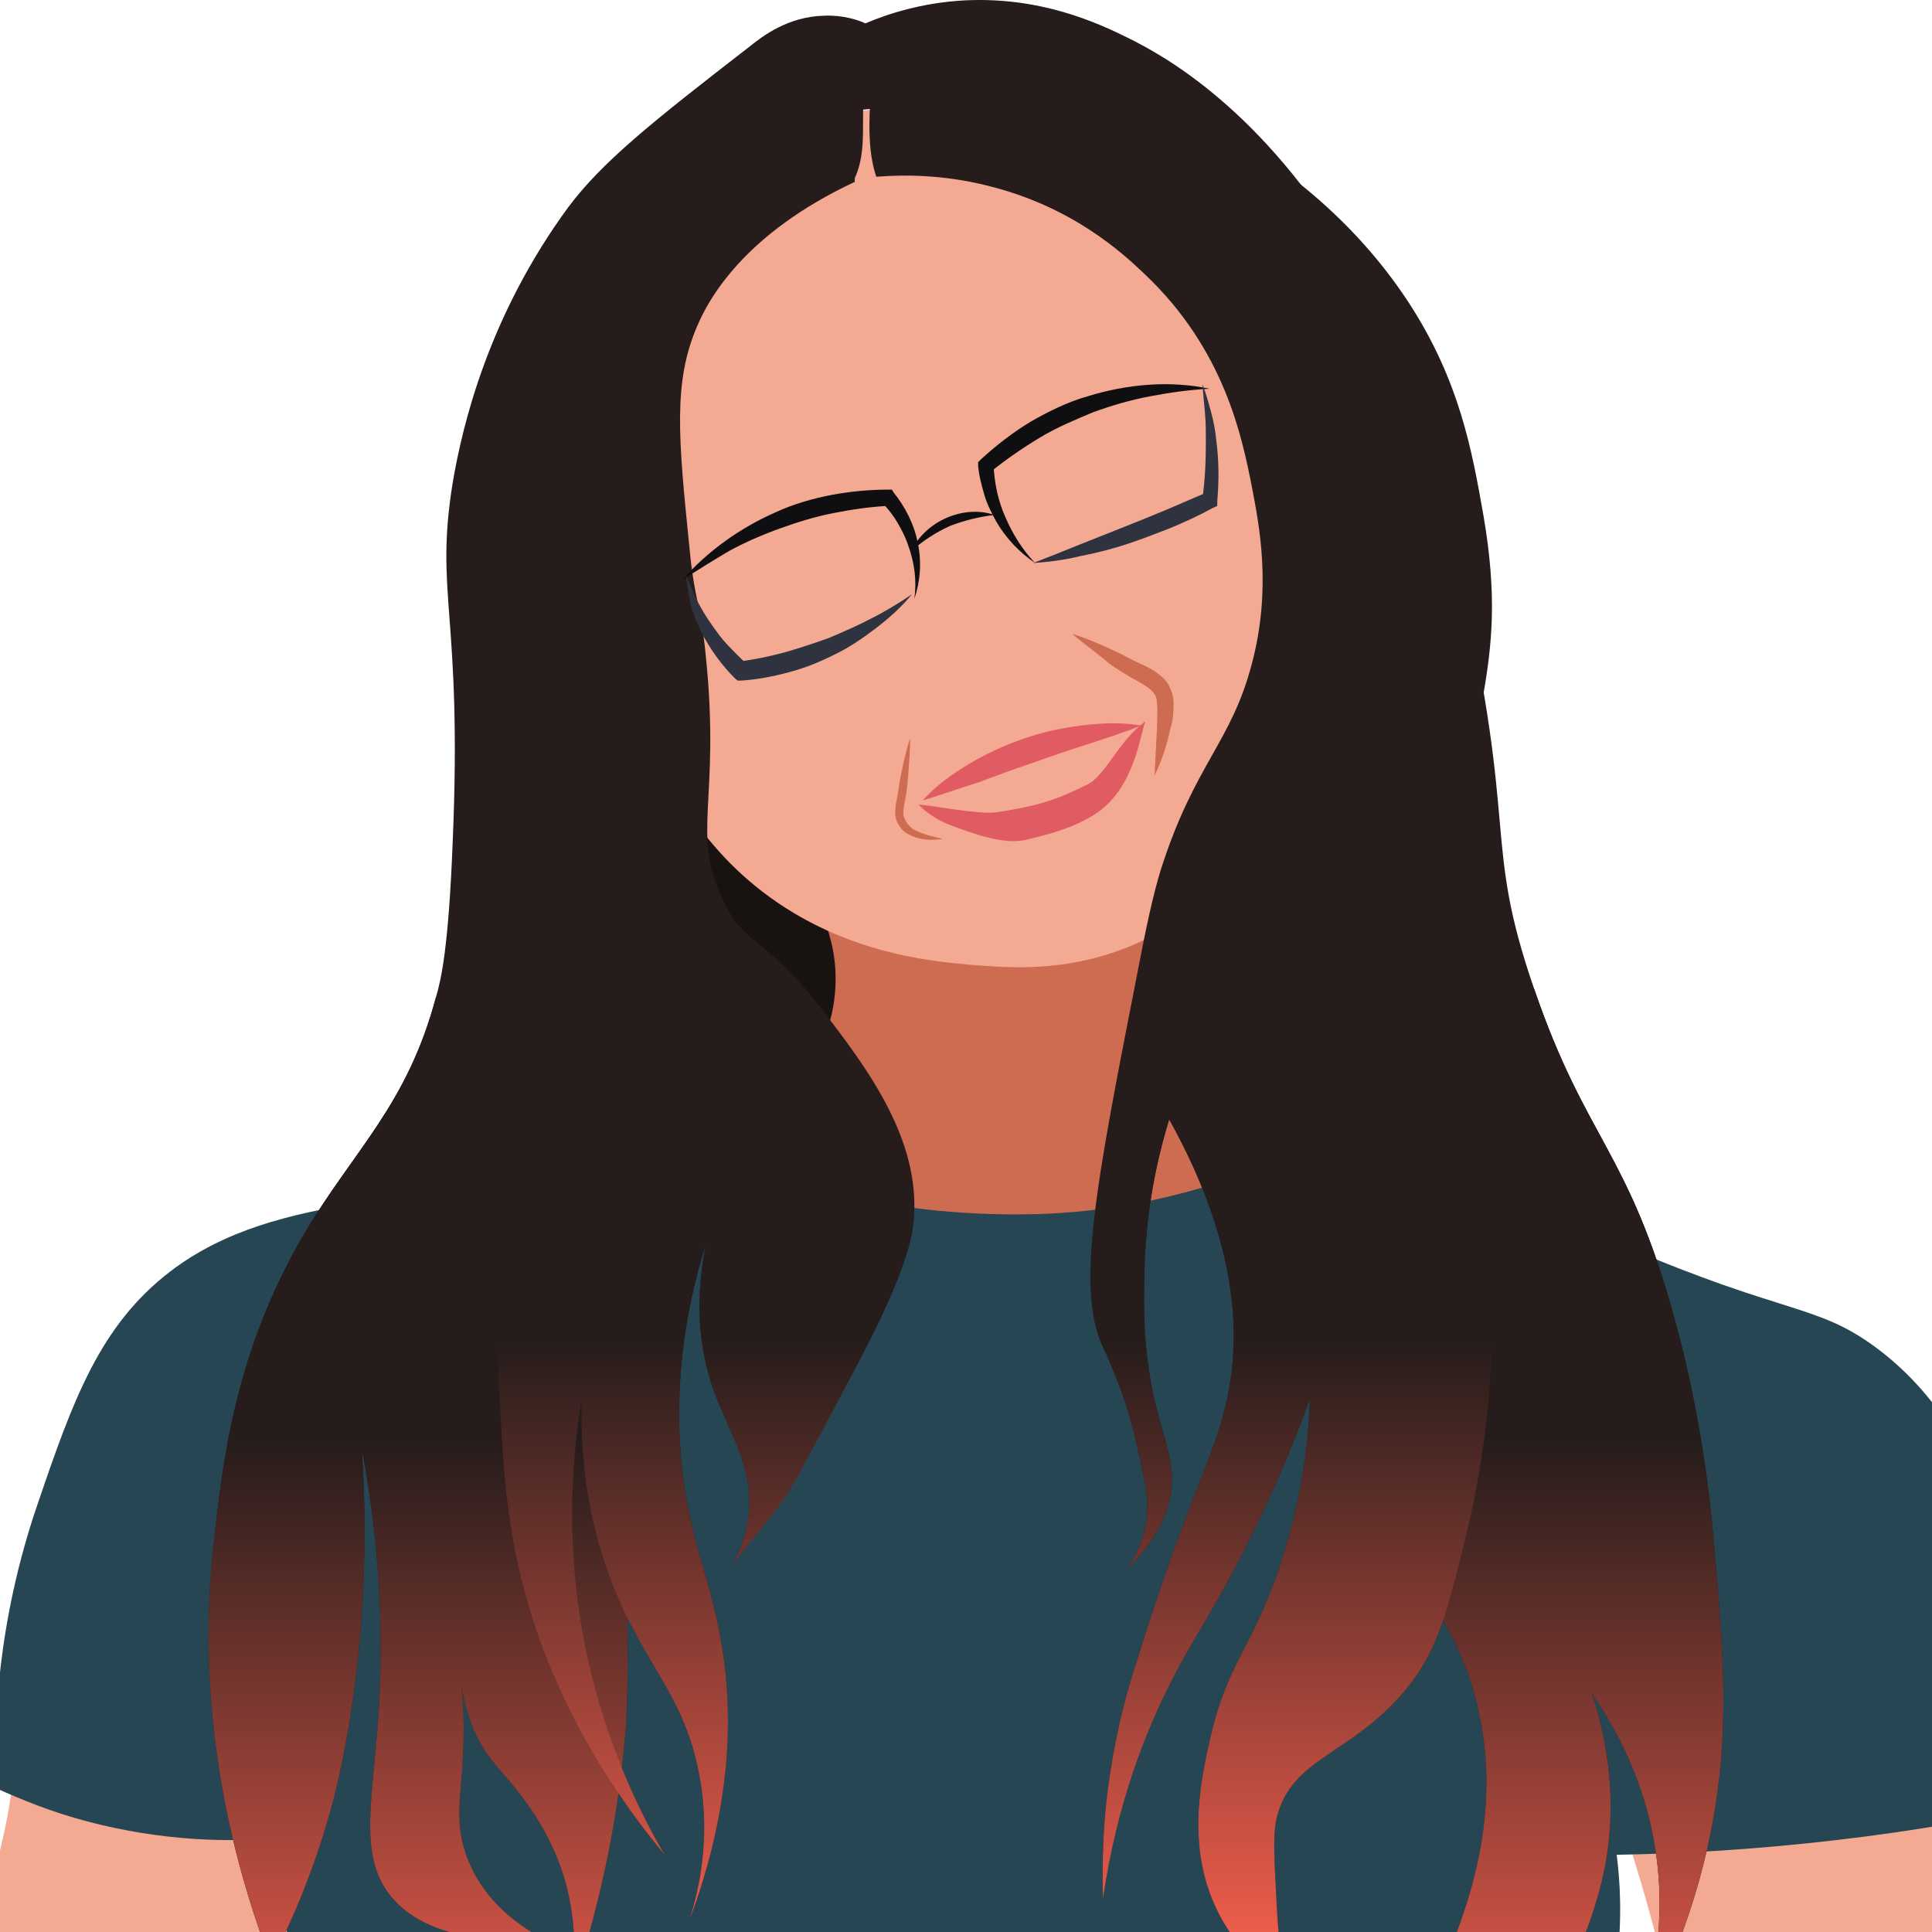 <svg width="176" height="176" viewBox="0 0 176 176" fill="none" xmlns="http://www.w3.org/2000/svg">
<g clip-path="url(#clip0_940_579)">
<path d="M61.332 57.739C65.875 56.22 72.16 64.116 74.962 67.608C78.369 71.86 88.44 84.463 83.291 95.7C79.581 103.823 68.677 109.517 62.846 106.329C61.937 105.797 59.06 103.975 57.546 90.385C56.788 83.628 54.214 60.092 61.332 57.739Z" fill="#181211"/>
<path d="M73.069 80.136C73.977 81.351 76.4 85.071 76.097 90.006C75.795 95.776 72.009 99.496 70.797 100.635C67.768 103.368 65.572 103.216 65.496 104.431C65.345 107.392 77.839 110.732 87.456 112.023C98.965 113.617 105.099 112.099 107.9 111.264C110.096 110.58 119.032 107.923 119.259 103.672C119.334 102.305 117.82 100.483 114.715 96.839C111.384 92.891 110.475 92.511 109.415 90.765C108.203 88.639 107.219 85.147 108.658 79.377C96.769 79.605 84.957 79.832 73.069 80.136Z" fill="#CE6C52"/>
<path d="M57.167 26.61C57.546 25.851 57.848 25.32 58 25.016C58.757 23.725 63.755 14.842 73.144 11.35C84.881 7.022 96.542 13.704 100.858 16.209C101.994 16.816 106.007 19.246 110.096 23.422C115.775 29.267 118.274 35.19 119.334 37.923C120.016 39.821 121.53 44.148 121.833 49.994C122.06 53.866 122.515 71.556 110.096 81.806C108.658 82.945 105.326 85.754 100.025 87.196C95.255 88.487 91.242 88.107 88.288 87.879C84.957 87.576 78.672 86.968 72.311 83.172C64.209 78.313 60.802 71.252 58 65.255C56.334 61.686 53.532 55.613 53.835 47.565C53.911 45.211 54.214 45.667 54.668 41.111C55.274 34.582 54.971 31.241 57.167 26.61Z" fill="#F4A992"/>
<path d="M61.256 197.057C58.076 200.018 54.593 202.751 50.731 206.547C28.999 227.957 25.97 229.855 18.928 238.434C16.353 241.547 14.46 243.521 10.598 247.545C0.3 258.174 -1.82 258.326 -3.031 258.174C-7.65 257.415 -10.225 249.671 -12.118 243.749C-12.799 241.547 -14.087 237.144 -14.39 230.842C-14.541 227.122 -14.39 223.326 -12.118 211.102C-10.149 200.397 -9.089 195.007 -7.575 189.844C-4.243 178.684 -2.198 177.697 -0.002 168.586C2.193 159.551 0.679 158.868 2.269 149.605C3.935 139.963 6.888 122.957 18.928 115.44C20.442 114.529 25.44 112.783 35.587 109.367C38.388 108.38 43.083 105.798 49.974 104.811C51.412 104.584 52.624 104.508 53.381 104.432C57.319 105.722 65.194 108.835 67.768 115.82C70.191 122.425 66.178 129.03 58.682 142.393C56.259 146.72 50.049 157.273 38.994 169.725C26.5 183.846 21.578 188.705 21.578 188.705C18.776 191.514 12.567 197.512 10.22 206.927C9.311 210.571 9.766 211.634 10.22 212.241C14.233 217.176 35.435 205.408 36.722 204.649C43.31 200.929 50.277 196.981 54.971 191.742" fill="#F4A992"/>
<path d="M148.79 115.06C150.835 114.528 153.939 115.971 160.148 118.856C168.251 122.652 172.264 124.55 175.293 127.967C179.154 132.294 179.912 136.925 181.35 145.429C182.562 152.945 182.259 156.969 182.108 173.52C182.108 176.101 182.108 181.568 182.108 192.5C182.108 211.709 182.335 214.062 182.108 222.869C181.729 239.572 180.669 245.798 177.564 252.479C173.551 261.058 169.765 262.653 168.478 263.108C162.874 265.006 155.681 262.045 151.819 257.794C140.991 245.95 159.997 228.791 154.848 195.537C151.516 173.824 145.004 158.335 145.004 158.335C142.657 152.641 140.309 148.162 139.704 140.873C138.871 130.472 141.9 116.958 148.79 115.06Z" fill="#F4A992"/>
<path d="M52.624 105.189C53.457 104.885 55.956 103.898 59.439 102.911C63.831 101.621 67.541 101.013 70.04 100.634C69.586 101.393 69.056 102.456 69.283 103.671C70.267 109.061 85.714 111.187 96.542 110.504C103.585 110.048 109.491 108.378 113.958 106.707C118.426 105.341 121.076 103.063 120.773 101.393C120.546 100.026 118.35 99.343 117.744 99.115C119.486 99.723 122.136 100.71 125.317 102.152C130.996 104.733 133.419 106.632 139.704 109.744C142.96 111.339 145.307 112.402 148.033 113.54C162.572 119.766 165.449 118.779 170.75 122.651C176.58 126.903 179.23 132.597 180.593 135.558C185.439 145.959 184.152 155.981 183.622 160.612C183.395 162.586 183.092 164.105 182.865 165.168C176.429 166.458 169.387 167.521 161.663 168.204C156.59 168.66 151.819 168.888 147.276 168.964C147.579 171.317 147.806 174.81 147.276 178.834C146.367 185.894 143.641 191.664 141.975 194.018C136.296 202.142 122.061 200.775 104.872 200.092C57.319 198.27 44.143 204.343 35.208 194.018C26.046 183.465 25.364 171.241 25.364 171.241C25.288 169.647 25.288 168.356 25.364 167.445C20.972 167.825 14.839 167.749 7.948 165.927C4.768 165.092 1.966 163.953 -0.381 162.89C-0.608 157.044 -0.23 147.705 3.405 137.076C6.661 127.51 9.084 120.753 15.521 115.818C25.591 108.15 38.918 110.352 52.624 105.189Z" fill="#264653"/>
<path d="M75.078 1.431C71.844 1.5 69.513 3.246 68.309 4.223C59.284 11.204 54.847 14.764 51.763 18.882C44.543 28.725 42.136 38.637 41.234 44.012C39.579 54.273 42.136 55.809 41.234 76.821C40.858 86.384 40.181 89.246 39.73 90.782C37.097 100.694 32.284 104.673 27.696 112.421C21.303 123.311 20.25 133.433 19.423 141.041C18.596 148.651 18.37 162.263 24.688 178.736C26.342 175.526 28.373 170.988 29.952 165.473C30.328 164.217 31.381 160.378 32.209 154.305C32.961 148.86 33.562 141.251 32.961 131.967C34.916 142.368 34.841 150.675 34.465 156.399C33.939 164.217 32.51 169.453 35.969 173.153C39.278 176.713 45.295 176.921 49.507 176.643C47.326 175.456 44.242 173.291 42.738 169.662C41.535 166.87 41.836 164.426 41.986 162.681C42.888 152.28 41.008 152.699 41.986 144.532C42.587 139.785 44.092 132.316 48.754 123.59C39.128 146.068 41.083 155.84 44.994 160.588C46.348 162.263 50.335 166.171 51.763 172.454C52.666 176.433 52.289 179.923 51.763 182.227C55.373 171.756 56.576 163.1 57.028 157.097C57.103 155.771 57.329 152.49 57.028 138.948C56.803 130.221 56.727 125.824 56.276 116.61C55.75 105.72 55.975 105.091 55.523 55.879C55.298 28.794 55.148 23.001 60.788 17.486C65.112 13.247 71.022 11.044 77 10.184C77.833 10.064 78.668 9.97 79.5 9.901C80.338 9.831 81.172 9.785 82 9.762C85.428 9.667 88.735 9.96 91.624 10.505C107.643 13.577 116.443 25.863 118.699 29.353C126.672 41.499 125.092 62.022 121.707 102.648C120.354 118.564 119 128.686 125.468 138.948C128.476 143.764 132.613 147.533 134.493 155.003C136.523 162.961 134.794 170.22 132.989 175.246C130.958 180.831 129.003 186.415 126.972 192C129.68 191.093 135.17 188.788 139.757 183.623C143.519 179.365 144.872 175.106 145.473 173.013C147.955 164.845 146.151 157.725 145.022 154.305C146.827 156.888 150.287 162.472 151.039 170.36C151.791 178.248 149.385 184.321 148.031 187.113C150.438 182.995 153.672 176.573 155.552 168.266C157.657 158.842 157.055 151.373 156.304 142.438C155.928 138.04 155.251 129.943 152.543 120.1C148.332 104.743 144.496 103.905 139.757 90.084C135.02 76.332 138.404 75.913 132.989 52.389C128.627 33.262 124.716 26.351 123.212 23.768C115.014 9.877 105.838 4.991 102.905 3.525C99.972 2.059 94.783 -0.314 87.864 0.035C83.953 0.244 80.794 1.291 78.838 2.129C78.087 1.78 76.733 1.361 75.078 1.431Z" fill="#251C1B"/>
<path d="M132.891 81.874C133.269 64.594 137.641 61.647 135.153 47.046C134.098 41.018 132.967 34.722 128.369 27.622C118.193 12.017 100.705 7.06 97.464 6.19C92.338 4.85 84.801 2.841 75.605 4.85C62.941 7.596 55.78 16.102 52.237 20.255C50.127 22.733 45.982 27.689 43.946 34.99C42.815 39.075 42.891 43.362 43.192 51.734C43.644 65.799 43.87 72.832 43.946 73.167C46.282 88.505 51.409 91.05 49.223 100.628C48.394 104.378 47.263 105.584 46.208 111.344C45.83 113.554 45.077 118.175 45.454 126.079C45.83 133.982 46.132 140.948 49.223 149.521C50.956 154.276 54.197 161.309 60.529 168.944C58.343 165.194 56.157 160.505 54.499 154.879C51.258 143.56 51.937 133.781 52.992 127.419C52.765 135.188 54.423 140.948 56.007 144.832C58.795 151.664 62.112 154.343 63.544 160.907C64.826 166.667 63.846 171.623 62.79 174.972C66.786 164.323 66.71 155.95 65.805 150.191C64.75 143.56 62.715 140.278 62.036 132.776C61.358 124.673 62.866 117.908 64.298 113.353C63.092 119.448 63.996 123.869 65.052 126.748C66.484 130.701 68.972 134.049 68.067 138.804C67.765 140.546 67.087 141.953 66.56 142.824C67.991 140.613 69.801 137.666 71.836 134.116C73.117 131.839 75.077 128.557 77.113 124.74C80.956 117.506 82.841 113.822 83.142 112.013C84.273 104.244 79.072 97.412 74.851 91.921C69.499 84.955 67.917 86.428 65.805 81.874C62.941 75.846 65.655 72.966 64.298 59.771C63.77 54.48 63.319 55.217 62.79 49.725C61.81 40.013 61.283 34.789 63.544 29.632C64.524 27.354 67.69 21.326 77.866 16.571V16.236C79.373 12.887 77.866 9.538 79.373 6.19C79.373 9.271 78.77 12.954 79.826 16.102C82.313 15.901 85.931 15.901 89.926 16.906C97.615 18.781 102.213 23.001 104.248 24.943C111.56 31.842 113.142 39.812 114.047 44.367C114.726 47.916 115.856 53.609 114.047 60.441C112.163 67.675 108.846 69.55 105.756 79.195C105.002 81.673 104.474 84.151 103.494 89.242C99.801 108.062 97.991 117.506 100.479 122.73C102.589 127.285 103.193 129.763 104.248 134.786C104.399 135.59 104.775 137.331 104.248 139.475C103.872 140.948 103.268 142.087 102.741 142.824C104.098 141.551 105.831 139.541 106.51 136.796C107.339 133.513 105.982 131.37 105.002 126.748C104.173 122.596 104.173 119.515 104.248 116.032C104.324 112.684 104.701 107.861 106.51 101.967C112.916 113.487 112.992 121.859 111.786 127.419C110.656 132.776 108.244 136.259 103.494 151.531C102.891 153.405 101.912 156.621 101.233 160.907C100.404 165.863 100.404 170.016 100.479 172.963C101.76 164.189 104.399 157.759 106.51 153.539C108.244 150.124 109.374 148.516 111.786 144.163C115.555 137.197 117.967 131.236 119.324 127.419C119.248 131.035 118.645 136.796 116.309 143.493C113.821 150.459 111.786 151.664 110.278 158.228C109.223 162.782 107.866 169.48 111.786 175.643C113.444 178.188 115.555 179.929 117.062 181C116.836 179.259 116.459 176.713 116.309 173.633C116.083 169.279 115.932 167.136 116.309 165.595C117.666 159.97 123.319 159.903 128.369 153.539C131.007 150.191 131.912 146.641 133.646 139.475C135.379 132.241 135.756 126.414 135.907 122.73C136.661 102.771 132.591 98.216 132.891 81.874Z" fill="#251C1B"/>
<path d="M100 74C97.729 75.594 94.636 76.196 93.5 76.5C91.607 76.956 89.046 76.112 86.471 75.125C85.108 74.594 84.199 73.835 83.669 73.303C84.578 73.303 89.155 74.228 90.745 74C95.289 73.317 96.577 72.639 99 71.5C100.742 70.665 101.843 67.533 104.341 65.711C103.811 67.153 103.332 71.646 100 74Z" fill="#E05C62"/>
<path d="M97.678 57.738C99.117 58.194 100.48 58.801 101.767 59.409C102.449 59.712 103.054 60.092 103.736 60.396C104.417 60.699 105.099 61.003 105.78 61.61C106.159 61.914 106.462 62.294 106.613 62.749C106.841 63.205 106.916 63.736 106.916 64.116C106.916 64.951 106.841 65.71 106.613 66.393C106.31 67.836 105.856 69.278 105.175 70.645C105.25 69.127 105.326 67.684 105.402 66.242C105.402 65.558 105.478 64.799 105.402 64.116C105.402 63.812 105.326 63.508 105.25 63.356C105.099 63.129 104.947 62.901 104.72 62.749C104.266 62.37 103.66 62.066 102.979 61.686C102.373 61.307 101.691 60.927 101.086 60.471C100.026 59.56 98.814 58.725 97.678 57.738Z" fill="#CE6C52"/>
<path d="M84.048 72.924C85.26 71.557 86.774 70.494 88.289 69.583C89.803 68.672 91.469 67.913 93.211 67.306C94.952 66.698 96.694 66.319 98.511 66.091C100.328 65.863 102.146 65.787 103.963 66.091C102.297 66.774 100.556 67.306 98.965 67.837C97.3 68.368 95.709 68.9 94.044 69.507C92.453 70.039 90.788 70.646 89.197 71.254C87.456 71.785 85.79 72.392 84.048 72.924Z" fill="#E05C62"/>
<path d="M82.913 67.228C82.913 68.216 82.837 69.203 82.761 70.265C82.686 71.252 82.61 72.239 82.383 73.226C82.307 73.682 82.231 74.137 82.383 74.517C82.534 74.897 82.761 75.2 83.14 75.504C83.897 75.96 84.882 76.187 85.866 76.415C84.882 76.567 83.821 76.567 82.837 76.035C82.307 75.808 81.928 75.352 81.701 74.821C81.474 74.213 81.55 73.682 81.626 73.15C81.853 72.163 81.928 71.177 82.156 70.189C82.383 69.127 82.61 68.14 82.913 67.228Z" fill="#CE6C52"/>
<path d="M62.089 52.902C64.445 50.191 67.486 48.054 70.679 46.658C72.276 45.918 74.024 45.425 75.696 45.096C77.445 44.768 79.193 44.603 80.942 44.603H81.246L81.398 44.85C82.462 46.165 83.298 47.808 83.602 49.451C83.983 51.177 83.83 52.984 83.298 54.545C83.526 52.902 83.298 51.259 82.766 49.78C82.538 49.04 82.158 48.301 81.778 47.644C81.398 46.986 80.942 46.411 80.41 45.836L80.942 46.083C79.269 46.165 77.597 46.411 75.924 46.74C74.252 47.068 72.655 47.561 71.059 48.137C69.463 48.712 67.942 49.369 66.422 50.191C65.053 51.012 63.533 51.916 62.089 52.902Z" fill="#0F0F11"/>
<path d="M94.294 51.288C92.894 50.345 91.659 49.058 90.754 47.514C90.341 46.741 89.929 45.969 89.682 45.111C89.435 44.253 89.189 43.395 89.106 42.452V42.108L89.353 41.851C90.754 40.564 92.318 39.363 93.883 38.419C95.529 37.475 97.259 36.617 99.071 36.103C102.695 34.987 106.566 34.644 110.189 35.416C108.377 35.502 106.566 35.76 104.754 36.103C102.941 36.446 101.213 36.961 99.565 37.561C97.918 38.248 96.271 38.934 94.706 39.878C93.142 40.822 91.659 41.851 90.259 42.966L90.507 42.366C90.589 43.996 90.918 45.626 91.577 47.084C92.235 48.629 93.142 50.087 94.294 51.288Z" fill="#0F0F11"/>
<path d="M62.468 52.375C62.851 53.208 63.156 53.948 63.538 54.781C63.919 55.522 64.377 56.262 64.836 56.91C65.293 57.558 65.751 58.206 66.286 58.761C66.82 59.316 67.355 59.872 67.966 60.427L67.507 60.242C68.882 60.057 70.18 59.779 71.554 59.409C72.852 59.039 74.227 58.576 75.524 58.113C76.822 57.558 78.12 57.003 79.342 56.355C80.639 55.707 81.861 54.967 83.082 54.133C82.089 55.337 80.945 56.355 79.723 57.28C78.501 58.206 77.279 59.039 75.906 59.687C74.608 60.335 73.234 60.89 71.783 61.26C70.409 61.63 68.958 61.908 67.507 62.001H67.202L66.973 61.816C65.751 60.612 64.759 59.224 63.919 57.651C63.538 56.818 63.156 55.985 62.927 55.152C62.773 54.226 62.621 53.3 62.468 52.375Z" fill="#2F323F"/>
<path d="M94.126 51.288C95.483 50.76 96.84 50.232 98.117 49.704L102.108 48.119C103.466 47.591 104.743 47.062 106.02 46.534C107.297 46.006 108.654 45.389 109.931 44.861L109.531 45.477C109.771 43.805 109.851 42.044 109.851 40.283C109.851 39.402 109.851 38.522 109.771 37.641C109.691 36.761 109.612 35.88 109.531 35C109.851 35.792 110.091 36.673 110.33 37.553C110.569 38.434 110.729 39.314 110.809 40.195C111.048 42.044 111.048 43.805 110.889 45.654V46.094L110.489 46.27C109.212 46.974 107.856 47.591 106.579 48.119C105.221 48.647 103.864 49.175 102.508 49.616C101.15 50.056 99.714 50.408 98.356 50.672C96.92 51.024 95.483 51.2 94.126 51.288Z" fill="#2F323F"/>
<path d="M82.994 50.212C83.679 48.81 84.895 47.738 86.263 47.161C87.631 46.584 89.152 46.419 90.596 46.914C89.152 47.079 87.859 47.409 86.567 47.903C85.275 48.48 84.135 49.222 82.994 50.212Z" fill="#0F0F11"/>
<path d="M27.696 112.421C32.284 104.673 37.097 100.694 39.73 90.782L56.276 116.61C56.727 125.824 56.803 130.222 57.028 138.948C57.329 152.49 57.103 155.771 57.028 157.098C56.576 163.101 55.373 171.756 51.763 182.228C52.289 179.924 52.666 176.433 51.763 172.454C50.335 166.172 46.348 162.263 44.994 160.588C43.644 158.949 42.526 156.71 42.039 153.557C42.24 155.602 42.384 158.085 41.986 162.681C41.836 164.427 41.535 166.87 42.738 169.663C44.242 173.292 47.326 175.456 49.507 176.643C45.295 176.922 39.278 176.713 35.969 173.153C32.51 169.453 33.939 164.218 34.465 156.399C34.841 150.675 34.916 142.368 32.961 131.968C33.562 141.251 32.961 148.86 32.209 154.305C31.381 160.378 30.328 164.218 29.952 165.474C28.373 170.989 26.342 175.526 24.688 178.737C18.37 162.263 18.596 148.651 19.423 141.042L19.445 140.836C20.27 133.251 21.361 123.213 27.696 112.421Z" fill="url(#paint0_linear_940_579)"/>
<path d="M125.468 138.948C119 128.686 120.354 118.564 121.707 102.649L139.757 90.084C144.496 103.906 148.332 104.743 152.543 120.101C155.231 129.871 155.918 137.922 156.295 142.341L156.304 142.438C157.055 151.373 157.657 158.843 155.552 168.266C153.672 176.573 150.438 182.995 148.031 187.114C149.385 184.321 151.791 178.248 151.039 170.361C150.287 162.473 146.827 156.888 145.022 154.305C146.151 157.726 147.955 164.846 145.473 173.013C144.872 175.107 143.519 179.365 139.757 183.623C135.17 188.789 129.68 191.093 126.972 192C129.003 186.416 130.958 180.831 132.989 175.246C134.794 170.221 136.523 162.961 134.493 155.003C132.613 147.534 128.476 143.764 125.468 138.948Z" fill="url(#paint1_linear_940_579)"/>
<path d="M45.454 126.079C45.077 118.176 45.83 113.555 46.208 111.344C46.208 113.006 48.8 99.4 50 101.001C51.2 102.601 53.332 103.834 54.499 101.001C53.831 102.834 55.599 107.201 58 108.001L61.5 102.501C62.566 105.736 61.958 100.083 69 101.001C76.042 101.918 78.843 104.834 77.113 100.001C79.122 101.009 83.142 104.824 83.142 112.014C82.841 113.822 81.844 117.267 78 124.501C75.964 128.318 73.781 132.509 72.5 134.786C70.465 138.336 67.991 140.613 66.56 142.824C67.087 141.953 67.765 140.546 68.067 138.805C68.972 134.05 66.484 130.701 65.052 126.749C63.996 123.869 63.092 119.449 64.298 113.354C62.866 117.908 61.358 124.673 62.036 132.777C62.715 140.279 64.75 143.561 65.805 150.191C66.71 155.951 66.786 164.324 62.79 174.972C63.846 171.624 64.826 166.668 63.544 160.908C62.112 154.343 58.795 151.664 56.007 144.833C54.423 140.948 52.765 135.189 52.992 127.419C51.936 133.782 51.258 143.561 54.499 154.88C56.157 160.505 58.343 165.194 60.529 168.944C54.197 161.309 50.956 154.276 49.223 149.521C46.166 141.042 45.837 134.135 45.466 126.339L45.454 126.079Z" fill="url(#paint2_linear_940_579)"/>
<path d="M104.248 134.786C103.193 129.763 102.589 127.285 100.479 122.73C99.492 116.32 99.317 101.601 106.51 94.001C109.84 94.167 113.4 79.001 117 91.001C117 93.729 131.467 95.63 132.966 92.946C132.678 91.435 132.617 90.981 133 92.001C133.136 92.365 133.116 92.678 132.966 92.946C133.807 97.355 136.582 110.758 135.907 122.73C135.756 126.414 135.379 132.241 133.646 139.475C131.912 146.641 131.007 150.191 128.369 153.54C123.319 159.903 117.666 159.97 116.309 165.596C115.932 167.136 116.083 169.28 116.309 173.633C116.459 176.714 116.836 179.259 117.062 181C115.555 179.929 113.444 178.188 111.785 175.643C107.866 169.481 109.223 162.782 110.278 158.229C111.785 151.664 113.821 150.459 116.309 143.493C118.645 136.796 119.248 131.035 119.324 127.419C117.967 131.236 115.555 137.197 111.785 144.163C109.373 148.517 108.244 150.124 106.51 153.54C104.399 157.759 101.76 164.189 100.479 172.964C100.404 170.016 100.404 165.864 101.233 160.908C101.912 156.621 102.891 153.406 103.494 151.531C108.244 136.26 110.656 132.777 111.785 127.419C112.992 121.86 112.916 113.488 106.51 101.967C104.701 107.861 104.324 112.684 104.248 116.033C104.173 119.516 104.173 122.596 105.002 126.749C105.982 131.371 107.339 133.513 106.51 136.796C105.831 139.541 104.098 141.551 102.741 142.824C103.268 142.087 103.872 140.948 104.248 139.475C104.775 137.331 104.399 135.59 104.248 134.786Z" fill="url(#paint3_linear_940_579)"/>
</g>
<defs>
<linearGradient id="paint0_linear_940_579" x1="88" y1="90.084" x2="88" y2="192" gradientUnits="userSpaceOnUse">
<stop offset="0.403" stop-color="#251C1B"/>
<stop offset="1" stop-color="#FF6250"/>
</linearGradient>
<linearGradient id="paint1_linear_940_579" x1="88" y1="90.084" x2="88" y2="192" gradientUnits="userSpaceOnUse">
<stop offset="0.403" stop-color="#251C1B"/>
<stop offset="1" stop-color="#FF6250"/>
</linearGradient>
<linearGradient id="paint2_linear_940_579" x1="90.677" y1="94" x2="90.677" y2="181" gradientUnits="userSpaceOnUse">
<stop offset="0.321" stop-color="#251C1B"/>
<stop offset="1" stop-color="#FF6250"/>
</linearGradient>
<linearGradient id="paint3_linear_940_579" x1="90.677" y1="94" x2="90.677" y2="181" gradientUnits="userSpaceOnUse">
<stop offset="0.321" stop-color="#251C1B"/>
<stop offset="1" stop-color="#FF6250"/>
</linearGradient>
<clipPath id="clip0_940_579">
<rect width="176" height="176" fill="white"/>
</clipPath>
</defs>
</svg>
